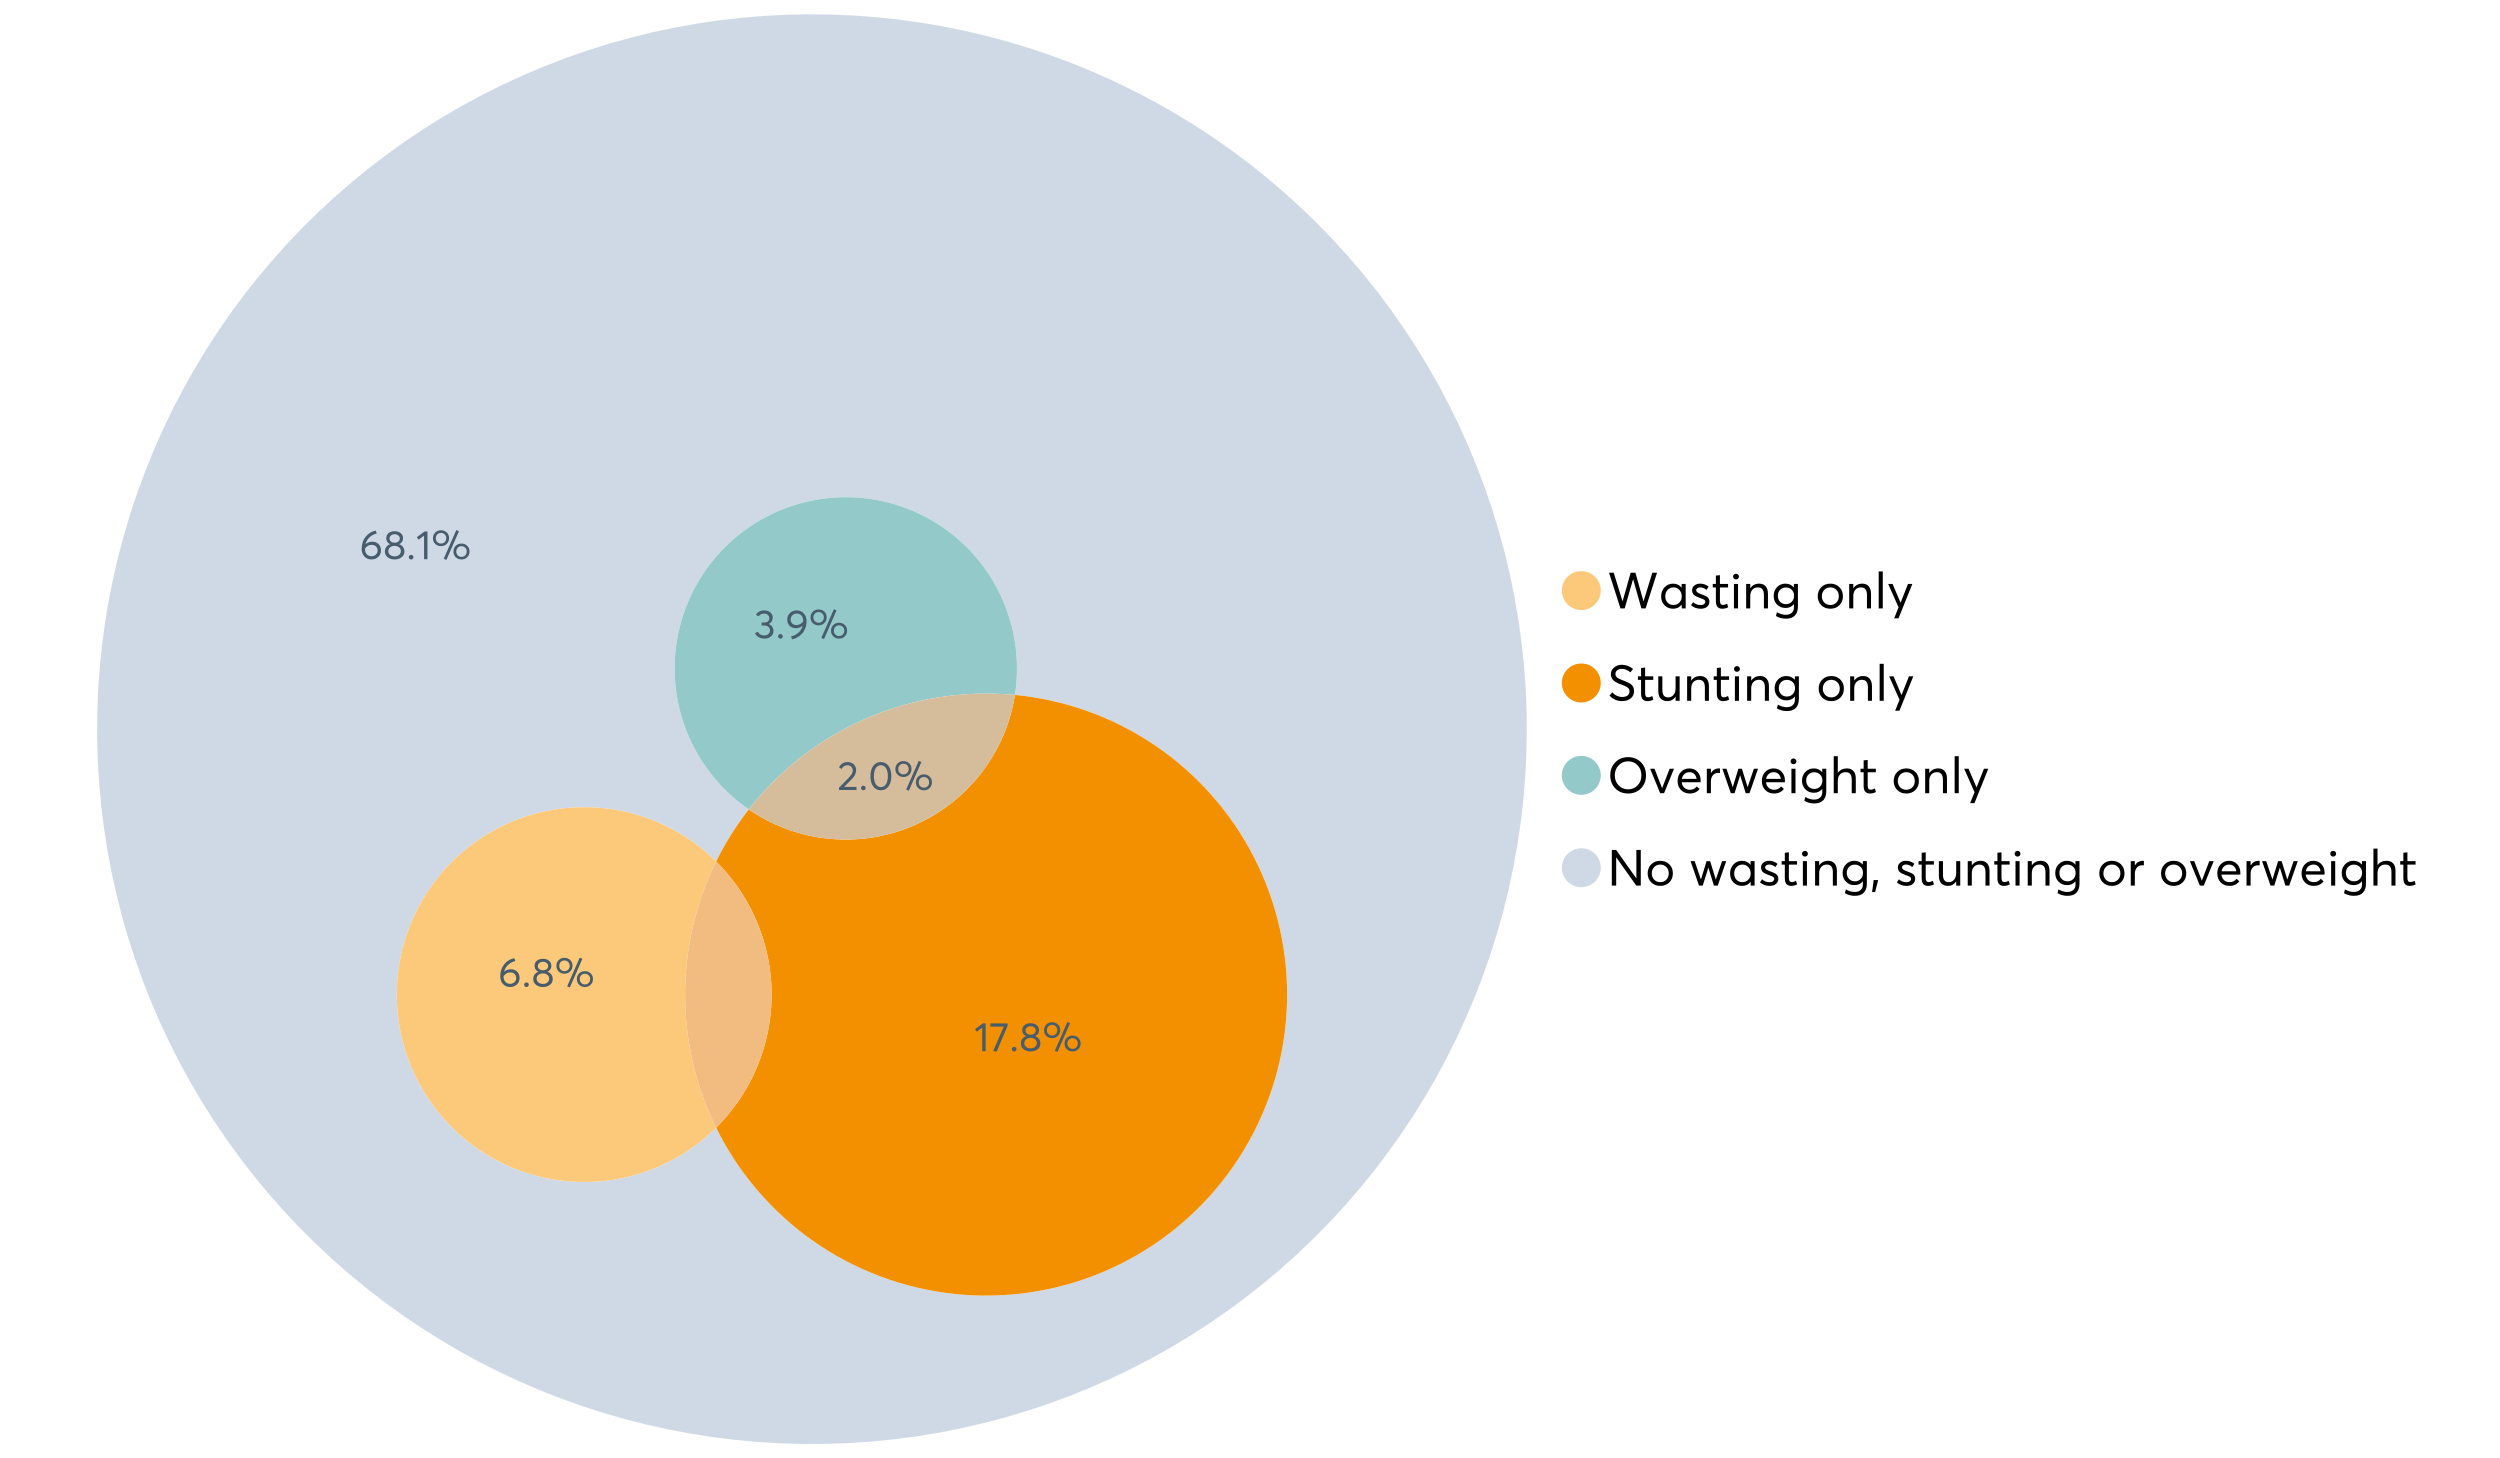 <?xml version="1.0" encoding="UTF-8"?>
<svg xmlns="http://www.w3.org/2000/svg" xmlns:xlink="http://www.w3.org/1999/xlink" width="1234.286pt" height="720pt" viewBox="0 0 1234.286 720" version="1.1">
<defs>
<g>
<symbol overflow="visible" id="glyph0-0">
<path style="stroke:none;" d=""/>
</symbol>
<symbol overflow="visible" id="glyph0-1">
<path style="stroke:none;" d="M 22.234 -17.609 L 24.547 -17.609 L 18.906 0 L 16.828 0 L 12.75 -14.438 L 12.734 -14.438 L 8.578 0 L 6.5 0 L 0.875 -17.609 L 3.172 -17.609 L 7.516 -3.547 L 7.562 -3.547 L 11.531 -17.609 L 13.891 -17.609 L 17.859 -3.5 L 17.891 -3.5 Z M 22.234 -17.609 "/>
</symbol>
<symbol overflow="visible" id="glyph0-2">
<path style="stroke:none;" d="M 11.297 -12.078 L 13.297 -12.078 L 13.297 0 L 11.359 0 L 11.359 -1.906 L 11.344 -1.906 C 10.312 -0.531 8.906 0.156 7.125 0.156 C 5.414 0.156 4 -0.406 2.875 -1.531 C 1.75 -2.656 1.188 -4.129 1.188 -5.953 C 1.188 -7.742 1.742 -9.238 2.859 -10.438 C 3.984 -11.633 5.395 -12.234 7.094 -12.234 C 8.812 -12.234 10.203 -11.578 11.266 -10.266 L 11.297 -10.266 Z M 7.297 -1.688 C 8.422 -1.688 9.379 -2.086 10.172 -2.891 C 10.961 -3.691 11.359 -4.711 11.359 -5.953 C 11.359 -7.191 10.973 -8.238 10.203 -9.094 C 9.441 -9.945 8.477 -10.375 7.312 -10.375 C 6.156 -10.375 5.18 -9.961 4.391 -9.141 C 3.609 -8.328 3.219 -7.266 3.219 -5.953 C 3.219 -4.711 3.594 -3.691 4.344 -2.891 C 5.102 -2.086 6.086 -1.688 7.297 -1.688 Z M 7.297 -1.688 "/>
</symbol>
<symbol overflow="visible" id="glyph0-3">
<path style="stroke:none;" d="M 5.609 0.156 C 3.734 0.156 2.156 -0.426 0.875 -1.594 L 1.906 -3.094 C 2.945 -2.133 4.18 -1.656 5.609 -1.656 C 6.305 -1.656 6.859 -1.812 7.266 -2.125 C 7.68 -2.445 7.891 -2.832 7.891 -3.281 C 7.891 -3.738 7.688 -4.086 7.281 -4.328 C 6.875 -4.566 6.164 -4.859 5.156 -5.203 C 5.094 -5.223 5.047 -5.242 5.016 -5.266 C 3.836 -5.672 2.938 -6.141 2.312 -6.672 C 1.695 -7.203 1.391 -7.973 1.391 -8.984 C 1.391 -9.91 1.766 -10.68 2.516 -11.297 C 3.266 -11.922 4.223 -12.234 5.391 -12.234 C 6.922 -12.234 8.301 -11.738 9.531 -10.75 L 8.484 -9.156 C 7.523 -9.977 6.457 -10.391 5.281 -10.391 C 4.801 -10.391 4.367 -10.258 3.984 -10 C 3.609 -9.738 3.422 -9.398 3.422 -8.984 C 3.422 -8.555 3.609 -8.207 3.984 -7.938 C 4.359 -7.676 4.93 -7.395 5.703 -7.094 C 5.836 -7.039 6.082 -6.945 6.438 -6.812 C 6.789 -6.688 7.023 -6.598 7.141 -6.547 C 7.254 -6.492 7.453 -6.406 7.734 -6.281 C 8.016 -6.164 8.207 -6.078 8.312 -6.016 C 8.414 -5.961 8.566 -5.867 8.766 -5.734 C 8.973 -5.598 9.113 -5.477 9.188 -5.375 C 9.258 -5.281 9.359 -5.148 9.484 -4.984 C 9.609 -4.816 9.695 -4.656 9.75 -4.5 C 9.801 -4.344 9.844 -4.16 9.875 -3.953 C 9.906 -3.742 9.922 -3.523 9.922 -3.297 C 9.922 -2.305 9.547 -1.484 8.797 -0.828 C 8.055 -0.172 6.992 0.156 5.609 0.156 Z M 5.609 0.156 "/>
</symbol>
<symbol overflow="visible" id="glyph0-4">
<path style="stroke:none;" d="M 5.328 0.156 C 3.234 0.156 2.188 -1.094 2.188 -3.594 L 2.188 -10.344 L 0.641 -10.344 L 0.641 -12.078 L 2.188 -12.078 L 2.188 -16.203 L 4.188 -16.422 L 4.188 -12.078 L 8.219 -12.078 L 8.219 -10.344 L 4.188 -10.344 L 4.188 -3.891 C 4.188 -3.148 4.297 -2.602 4.516 -2.25 C 4.742 -1.906 5.133 -1.734 5.688 -1.734 C 6.312 -1.734 6.988 -1.941 7.719 -2.359 L 8.266 -0.594 C 7.367 -0.094 6.391 0.156 5.328 0.156 Z M 5.328 0.156 "/>
</symbol>
<symbol overflow="visible" id="glyph0-5">
<path style="stroke:none;" d="M 3.094 -14.312 C 2.688 -14.312 2.344 -14.445 2.062 -14.719 C 1.789 -15 1.656 -15.336 1.656 -15.734 C 1.656 -16.129 1.789 -16.461 2.062 -16.734 C 2.344 -17.004 2.688 -17.141 3.094 -17.141 C 3.5 -17.141 3.844 -17 4.125 -16.719 C 4.406 -16.438 4.547 -16.109 4.547 -15.734 C 4.547 -15.336 4.406 -15 4.125 -14.719 C 3.844 -14.445 3.5 -14.312 3.094 -14.312 Z M 2.078 0 L 2.078 -12.078 L 4.094 -12.078 L 4.094 0 Z M 2.078 0 "/>
</symbol>
<symbol overflow="visible" id="glyph0-6">
<path style="stroke:none;" d="M 8.344 -12.234 C 9.676 -12.234 10.727 -11.805 11.5 -10.953 C 12.281 -10.098 12.672 -8.836 12.672 -7.172 L 12.672 0 L 10.672 0 L 10.672 -6.594 C 10.672 -9.113 9.688 -10.375 7.719 -10.375 C 6.562 -10.375 5.641 -9.988 4.953 -9.219 C 4.266 -8.445 3.922 -7.383 3.922 -6.031 L 3.922 0 L 1.906 0 L 1.906 -12.078 L 3.922 -12.078 L 3.922 -9.969 L 3.938 -9.969 C 5 -11.477 6.469 -12.234 8.344 -12.234 Z M 8.344 -12.234 "/>
</symbol>
<symbol overflow="visible" id="glyph0-7">
<path style="stroke:none;" d="M 11.094 -12.078 L 13.078 -12.078 L 13.078 -0.922 C 13.078 0.93 12.594 2.391 11.625 3.453 C 10.656 4.523 9.16 5.062 7.141 5.062 C 5.328 5.062 3.691 4.625 2.234 3.75 L 2.703 1.891 C 4.211 2.734 5.66 3.156 7.047 3.156 C 8.348 3.156 9.348 2.816 10.047 2.141 C 10.754 1.473 11.109 0.629 11.109 -0.391 L 11.109 -2.078 L 11.062 -2.078 C 10.051 -0.836 8.688 -0.219 6.969 -0.219 C 5.312 -0.219 3.922 -0.77 2.797 -1.875 C 1.672 -2.988 1.109 -4.43 1.109 -6.203 C 1.109 -7.922 1.66 -9.352 2.766 -10.5 C 3.867 -11.656 5.238 -12.234 6.875 -12.234 C 8.57 -12.234 9.961 -11.617 11.047 -10.391 L 11.094 -10.391 Z M 7.125 -2.109 C 8.332 -2.109 9.305 -2.5 10.047 -3.281 C 10.797 -4.07 11.172 -5.078 11.172 -6.297 C 11.172 -7.492 10.785 -8.469 10.016 -9.219 C 9.242 -9.969 8.281 -10.344 7.125 -10.344 C 5.977 -10.344 5.031 -9.957 4.281 -9.188 C 3.539 -8.426 3.172 -7.457 3.172 -6.281 C 3.172 -5.02 3.551 -4.008 4.312 -3.25 C 5.07 -2.488 6.008 -2.109 7.125 -2.109 Z M 7.125 -2.109 "/>
</symbol>
<symbol overflow="visible" id="glyph0-8">
<path style="stroke:none;" d=""/>
</symbol>
<symbol overflow="visible" id="glyph0-9">
<path style="stroke:none;" d="M 7.422 0.156 C 5.566 0.156 4.062 -0.43 2.906 -1.609 C 1.75 -2.785 1.172 -4.258 1.172 -6.031 C 1.172 -7.801 1.75 -9.273 2.906 -10.453 C 4.062 -11.641 5.566 -12.234 7.422 -12.234 C 9.203 -12.234 10.68 -11.656 11.859 -10.5 C 13.035 -9.344 13.625 -7.852 13.625 -6.031 C 13.625 -4.207 13.035 -2.719 11.859 -1.562 C 10.68 -0.414 9.203 0.156 7.422 0.156 Z M 7.422 -1.688 C 8.598 -1.688 9.586 -2.094 10.391 -2.906 C 11.191 -3.727 11.594 -4.77 11.594 -6.031 C 11.594 -7.301 11.191 -8.344 10.391 -9.156 C 9.598 -9.969 8.609 -10.375 7.422 -10.375 C 6.18 -10.375 5.164 -9.953 4.375 -9.109 C 3.594 -8.273 3.203 -7.242 3.203 -6.016 C 3.203 -4.797 3.594 -3.77 4.375 -2.938 C 5.164 -2.102 6.18 -1.688 7.422 -1.688 Z M 7.422 -1.688 "/>
</symbol>
<symbol overflow="visible" id="glyph0-10">
<path style="stroke:none;" d="M 2.078 0 L 2.078 -18.266 L 4.094 -18.266 L 4.094 0 Z M 2.078 0 "/>
</symbol>
<symbol overflow="visible" id="glyph0-11">
<path style="stroke:none;" d="M 10.344 -12.078 L 12.484 -12.078 L 5.656 4.906 L 3.516 4.906 L 5.688 -0.5 L 0.578 -12.078 L 2.734 -12.078 L 6.656 -2.875 L 6.703 -2.875 Z M 10.344 -12.078 "/>
</symbol>
<symbol overflow="visible" id="glyph0-12">
<path style="stroke:none;" d="M 7.344 0.156 C 4.875 0.156 2.789 -0.754 1.094 -2.578 L 2.484 -4.219 C 3.098 -3.457 3.844 -2.879 4.719 -2.484 C 5.594 -2.086 6.477 -1.891 7.375 -1.891 C 8.457 -1.891 9.328 -2.129 9.984 -2.609 C 10.641 -3.086 10.969 -3.75 10.969 -4.594 C 10.969 -5.051 10.891 -5.445 10.734 -5.781 C 10.578 -6.113 10.305 -6.406 9.922 -6.656 C 9.547 -6.914 9.176 -7.125 8.812 -7.281 C 8.457 -7.438 7.953 -7.641 7.297 -7.891 C 7.18 -7.941 7.086 -7.973 7.016 -7.984 C 6.367 -8.223 5.844 -8.426 5.438 -8.594 C 5.039 -8.77 4.582 -9.016 4.062 -9.328 C 3.539 -9.641 3.133 -9.957 2.844 -10.281 C 2.551 -10.602 2.297 -11.008 2.078 -11.5 C 1.867 -11.988 1.766 -12.531 1.766 -13.125 C 1.766 -14.438 2.285 -15.535 3.328 -16.422 C 4.367 -17.316 5.641 -17.773 7.141 -17.797 C 9.129 -17.797 10.992 -17.109 12.734 -15.734 L 11.406 -14.047 C 10.039 -15.203 8.617 -15.781 7.141 -15.781 C 6.285 -15.781 5.551 -15.551 4.938 -15.094 C 4.32 -14.645 4.016 -14.02 4.016 -13.219 C 4.016 -12.895 4.082 -12.594 4.219 -12.312 C 4.352 -12.039 4.5 -11.816 4.656 -11.641 C 4.82 -11.473 5.113 -11.281 5.531 -11.062 C 5.945 -10.852 6.273 -10.691 6.516 -10.578 C 6.754 -10.473 7.172 -10.305 7.766 -10.078 C 9.586 -9.379 10.785 -8.832 11.359 -8.438 C 12.598 -7.594 13.219 -6.383 13.219 -4.812 C 13.219 -3.258 12.645 -2.039 11.5 -1.156 C 10.352 -0.281 8.969 0.156 7.344 0.156 Z M 7.344 0.156 "/>
</symbol>
<symbol overflow="visible" id="glyph0-13">
<path style="stroke:none;" d="M 10.203 -12.078 L 12.203 -12.078 L 12.203 0 L 10.203 0 L 10.203 -2.016 L 10.172 -2.016 C 9.16 -0.566 7.836 0.156 6.203 0.156 C 4.766 0.156 3.645 -0.258 2.844 -1.094 C 2.051 -1.938 1.656 -3.203 1.656 -4.891 L 1.656 -12.078 L 3.672 -12.078 L 3.672 -5.453 C 3.672 -4.117 3.914 -3.156 4.406 -2.562 C 4.895 -1.977 5.633 -1.688 6.625 -1.688 C 7.613 -1.688 8.457 -2.094 9.156 -2.906 C 9.852 -3.727 10.203 -4.836 10.203 -6.234 Z M 10.203 -12.078 "/>
</symbol>
<symbol overflow="visible" id="glyph0-14">
<path style="stroke:none;" d="M 10.328 0.156 C 7.711 0.156 5.582 -0.691 3.938 -2.391 C 2.289 -4.086 1.469 -6.223 1.469 -8.797 C 1.469 -11.379 2.289 -13.523 3.938 -15.234 C 5.582 -16.941 7.711 -17.797 10.328 -17.797 C 12.836 -17.797 14.926 -16.961 16.594 -15.297 C 18.27 -13.629 19.109 -11.469 19.109 -8.812 C 19.109 -6.164 18.27 -4.008 16.594 -2.344 C 14.926 -0.676 12.836 0.156 10.328 0.156 Z M 10.328 -1.906 C 12.172 -1.906 13.719 -2.555 14.969 -3.859 C 16.219 -5.16 16.844 -6.812 16.844 -8.812 C 16.844 -10.82 16.219 -12.477 14.969 -13.781 C 13.719 -15.082 12.172 -15.734 10.328 -15.734 C 8.391 -15.734 6.801 -15.066 5.562 -13.734 C 4.32 -12.398 3.703 -10.754 3.703 -8.797 C 3.703 -6.848 4.32 -5.211 5.562 -3.891 C 6.801 -2.566 8.391 -1.906 10.328 -1.906 Z M 10.328 -1.906 "/>
</symbol>
<symbol overflow="visible" id="glyph0-15">
<path style="stroke:none;" d="M 10.203 -12.078 L 12.375 -12.078 L 7.469 0 L 5.531 0 L 0.594 -12.078 L 2.75 -12.078 L 6.469 -2.562 L 6.547 -2.562 Z M 10.203 -12.078 "/>
</symbol>
<symbol overflow="visible" id="glyph0-16">
<path style="stroke:none;" d="M 12.562 -6.234 C 12.562 -6.098 12.551 -5.922 12.531 -5.703 L 12.5 -5.406 L 3.203 -5.406 C 3.336 -4.281 3.77 -3.379 4.5 -2.703 C 5.238 -2.023 6.156 -1.688 7.25 -1.688 C 8.656 -1.688 9.785 -2.234 10.641 -3.328 L 12.062 -2.109 C 10.883 -0.598 9.254 0.156 7.172 0.156 C 5.43 0.156 3.992 -0.414 2.859 -1.562 C 1.734 -2.719 1.172 -4.207 1.172 -6.031 C 1.172 -7.832 1.719 -9.316 2.812 -10.484 C 3.914 -11.648 5.297 -12.234 6.953 -12.234 C 8.617 -12.234 9.969 -11.672 11 -10.547 C 12.039 -9.422 12.562 -7.984 12.562 -6.234 Z M 9.406 -9.469 C 8.789 -10.07 8.004 -10.375 7.047 -10.375 C 6.086 -10.375 5.266 -10.078 4.578 -9.484 C 3.891 -8.898 3.457 -8.098 3.281 -7.078 L 10.562 -7.078 C 10.406 -8.078 10.02 -8.875 9.406 -9.469 Z M 9.406 -9.469 "/>
</symbol>
<symbol overflow="visible" id="glyph0-17">
<path style="stroke:none;" d="M 7.891 -12.234 C 8.141 -12.234 8.305 -12.223 8.391 -12.203 L 8.391 -9.969 C 8.023 -10.008 7.758 -10.031 7.594 -10.031 C 6.469 -10.031 5.57 -9.641 4.906 -8.859 C 4.25 -8.078 3.922 -7.066 3.922 -5.828 L 3.922 0 L 1.906 0 L 1.906 -12.078 L 3.922 -12.078 L 3.922 -9.953 L 3.938 -9.953 C 4.883 -11.473 6.203 -12.234 7.891 -12.234 Z M 7.891 -12.234 "/>
</symbol>
<symbol overflow="visible" id="glyph0-18">
<path style="stroke:none;" d="M 16.297 -12.078 L 18.344 -12.078 L 14.141 0 L 12.25 0 L 9.531 -8.812 L 9.5 -8.812 L 6.75 0 L 4.906 0 L 0.719 -12.078 L 2.75 -12.078 L 5.828 -3.047 L 5.875 -3.047 L 8.641 -12.078 L 10.375 -12.078 L 13.172 -3.047 L 13.219 -3.047 Z M 16.297 -12.078 "/>
</symbol>
<symbol overflow="visible" id="glyph0-19">
<path style="stroke:none;" d="M 8.406 -12.234 C 9.781 -12.234 10.852 -11.816 11.625 -10.984 C 12.406 -10.16 12.797 -8.914 12.797 -7.25 L 12.797 0 L 10.797 0 L 10.797 -6.672 C 10.797 -9.141 9.812 -10.375 7.844 -10.375 C 6.633 -10.375 5.676 -9.992 4.969 -9.234 C 4.27 -8.473 3.922 -7.422 3.922 -6.078 L 3.922 0 L 1.906 0 L 1.906 -18.266 L 3.922 -18.266 L 3.922 -10.094 L 3.969 -10.094 C 4.977 -11.52 6.457 -12.234 8.406 -12.234 Z M 8.406 -12.234 "/>
</symbol>
<symbol overflow="visible" id="glyph0-20">
<path style="stroke:none;" d="M 14.359 -17.609 L 16.531 -17.609 L 16.531 0 L 14.312 0 L 4.438 -13.891 L 4.391 -13.891 L 4.391 0 L 2.234 0 L 2.234 -17.609 L 4.359 -17.609 L 14.312 -3.578 L 14.359 -3.578 Z M 14.359 -17.609 "/>
</symbol>
<symbol overflow="visible" id="glyph0-21">
<path style="stroke:none;" d="M 0.797 3.219 L 1.594 -2.734 L 3.797 -2.734 L 2.281 3.219 Z M 0.797 3.219 "/>
</symbol>
<symbol overflow="visible" id="glyph1-0">
<path style="stroke:none;" d=""/>
</symbol>
<symbol overflow="visible" id="glyph1-1">
<path style="stroke:none;" d="M 3.328 -1.531 L 9.406 -1.531 L 9.406 0 L 0.797 0 L 0.781 -1.156 L 5.469 -5.938 C 6.156 -6.656 6.676 -7.289 7.031 -7.844 C 7.383 -8.406 7.562 -8.992 7.562 -9.609 C 7.562 -10.367 7.32 -10.992 6.844 -11.484 C 6.363 -11.984 5.742 -12.234 4.984 -12.234 C 3.672 -12.234 2.688 -11.613 2.031 -10.375 L 0.797 -11.219 C 1.672 -12.945 3.098 -13.812 5.078 -13.812 C 6.223 -13.812 7.203 -13.445 8.016 -12.719 C 8.828 -11.988 9.234 -11.016 9.234 -9.797 C 9.234 -9.004 9.051 -8.25 8.688 -7.531 C 8.332 -6.812 7.734 -6.031 6.891 -5.188 L 3.328 -1.578 Z M 3.328 -1.531 "/>
</symbol>
<symbol overflow="visible" id="glyph1-2">
<path style="stroke:none;" d="M 2.406 0.125 C 2.07 0.125 1.797 0.016 1.578 -0.203 C 1.359 -0.422 1.25 -0.688 1.25 -1 C 1.25 -1.312 1.359 -1.578 1.578 -1.797 C 1.797 -2.023 2.07 -2.141 2.406 -2.141 C 2.719 -2.141 2.984 -2.023 3.203 -1.797 C 3.43 -1.578 3.547 -1.312 3.547 -1 C 3.547 -0.688 3.43 -0.422 3.203 -0.203 C 2.984 0.016 2.719 0.125 2.406 0.125 Z M 2.406 0.125 "/>
</symbol>
<symbol overflow="visible" id="glyph1-3">
<path style="stroke:none;" d="M 6.266 0.125 C 4.734 0.125 3.488 -0.488 2.531 -1.719 C 1.582 -2.945 1.109 -4.656 1.109 -6.844 C 1.109 -8.914 1.566 -10.594 2.484 -11.875 C 3.41 -13.164 4.672 -13.812 6.266 -13.812 C 7.785 -13.812 9.02 -13.195 9.969 -11.969 C 10.926 -10.738 11.406 -9.031 11.406 -6.844 C 11.406 -4.77 10.945 -3.086 10.031 -1.797 C 9.125 -0.516 7.867 0.125 6.266 0.125 Z M 6.266 -1.438 C 7.348 -1.438 8.191 -1.922 8.797 -2.891 C 9.398 -3.859 9.703 -5.176 9.703 -6.844 C 9.703 -8.551 9.383 -9.879 8.75 -10.828 C 8.125 -11.785 7.297 -12.266 6.266 -12.266 C 5.18 -12.266 4.332 -11.773 3.719 -10.797 C 3.113 -9.816 2.812 -8.5 2.812 -6.844 C 2.812 -5.133 3.125 -3.805 3.75 -2.859 C 4.383 -1.91 5.223 -1.438 6.266 -1.438 Z M 6.266 -1.438 "/>
</symbol>
<symbol overflow="visible" id="glyph1-4">
<path style="stroke:none;" d="M 7.531 0.344 L 6.219 -0.219 L 12.422 -14.391 L 13.734 -13.812 Z M 4.859 -6.438 C 3.742 -6.438 2.801 -6.801 2.031 -7.531 C 1.27 -8.27 0.891 -9.223 0.891 -10.391 C 0.891 -11.473 1.258 -12.391 2 -13.141 C 2.738 -13.898 3.691 -14.281 4.859 -14.281 C 5.984 -14.281 6.93 -13.922 7.703 -13.203 C 8.473 -12.484 8.859 -11.547 8.859 -10.391 C 8.859 -9.285 8.484 -8.348 7.734 -7.578 C 6.992 -6.816 6.035 -6.438 4.859 -6.438 Z M 4.891 -7.719 C 5.641 -7.719 6.254 -7.973 6.734 -8.484 C 7.211 -8.992 7.453 -9.625 7.453 -10.375 C 7.453 -11.145 7.203 -11.77 6.703 -12.25 C 6.211 -12.738 5.609 -12.984 4.891 -12.984 C 4.129 -12.984 3.508 -12.734 3.031 -12.234 C 2.551 -11.734 2.312 -11.113 2.312 -10.375 C 2.312 -9.582 2.555 -8.941 3.047 -8.453 C 3.535 -7.961 4.148 -7.719 4.891 -7.719 Z M 14.969 0.125 C 13.852 0.125 12.91 -0.238 12.141 -0.969 C 11.379 -1.707 11 -2.656 11 -3.812 C 11 -4.895 11.367 -5.816 12.109 -6.578 C 12.859 -7.336 13.812 -7.719 14.969 -7.719 C 16.082 -7.719 17.023 -7.348 17.797 -6.609 C 18.566 -5.879 18.953 -4.945 18.953 -3.812 C 18.953 -2.707 18.582 -1.773 17.844 -1.016 C 17.113 -0.254 16.156 0.125 14.969 0.125 Z M 14.969 -1.156 C 15.738 -1.156 16.363 -1.406 16.844 -1.906 C 17.32 -2.414 17.562 -3.039 17.562 -3.781 C 17.562 -4.57 17.312 -5.207 16.812 -5.688 C 16.312 -6.176 15.695 -6.422 14.969 -6.422 C 14.219 -6.422 13.602 -6.164 13.125 -5.656 C 12.656 -5.156 12.422 -4.531 12.422 -3.781 C 12.422 -3.008 12.664 -2.379 13.156 -1.891 C 13.645 -1.398 14.25 -1.156 14.969 -1.156 Z M 14.969 -1.156 "/>
</symbol>
<symbol overflow="visible" id="glyph1-5">
<path style="stroke:none;" d="M 6.375 -8.641 C 7.625 -8.641 8.645 -8.25 9.438 -7.469 C 10.238 -6.688 10.641 -5.625 10.641 -4.281 C 10.641 -3.02 10.191 -1.969 9.297 -1.125 C 8.398 -0.289 7.273 0.125 5.922 0.125 C 4.535 0.125 3.383 -0.363 2.469 -1.344 C 1.551 -2.332 1.094 -3.602 1.094 -5.156 C 1.094 -7.531 1.773 -9.535 3.141 -11.172 C 4.516 -12.805 6.156 -13.785 8.062 -14.109 L 8.547 -12.688 C 7.223 -12.375 6.062 -11.77 5.062 -10.875 C 4.062 -9.988 3.379 -8.836 3.016 -7.422 L 3.031 -7.422 C 3.914 -8.234 5.031 -8.641 6.375 -8.641 Z M 5.906 -1.453 C 6.801 -1.453 7.535 -1.727 8.109 -2.281 C 8.68 -2.832 8.969 -3.508 8.969 -4.312 C 8.969 -5.145 8.695 -5.812 8.156 -6.312 C 7.625 -6.82 6.906 -7.078 6 -7.078 C 5.281 -7.078 4.641 -6.895 4.078 -6.531 C 3.516 -6.176 3.066 -5.734 2.734 -5.203 L 2.734 -5.062 C 2.734 -3.988 3.023 -3.117 3.609 -2.453 C 4.203 -1.785 4.969 -1.453 5.906 -1.453 Z M 5.906 -1.453 "/>
</symbol>
<symbol overflow="visible" id="glyph1-6">
<path style="stroke:none;" d="M 7.938 -7.422 C 8.719 -7.16 9.348 -6.711 9.828 -6.078 C 10.305 -5.441 10.547 -4.672 10.547 -3.766 C 10.547 -2.609 10.086 -1.672 9.172 -0.953 C 8.254 -0.234 7.102 0.125 5.719 0.125 C 4.32 0.125 3.172 -0.242 2.266 -0.984 C 1.367 -1.723 0.922 -2.648 0.922 -3.766 C 0.922 -4.672 1.16 -5.441 1.641 -6.078 C 2.117 -6.711 2.742 -7.16 3.516 -7.422 L 3.516 -7.438 C 3.004 -7.594 2.555 -7.938 2.172 -8.469 C 1.785 -9 1.594 -9.617 1.594 -10.328 C 1.594 -11.398 1.977 -12.25 2.75 -12.875 C 3.52 -13.5 4.508 -13.812 5.719 -13.812 C 6.957 -13.812 7.957 -13.492 8.719 -12.859 C 9.488 -12.223 9.875 -11.379 9.875 -10.328 C 9.875 -9.641 9.676 -9.023 9.281 -8.484 C 8.883 -7.941 8.438 -7.594 7.938 -7.438 Z M 5.719 -12.328 C 4.977 -12.328 4.375 -12.117 3.906 -11.703 C 3.438 -11.285 3.203 -10.785 3.203 -10.203 C 3.203 -9.578 3.438 -9.078 3.906 -8.703 C 4.375 -8.328 4.977 -8.141 5.719 -8.141 C 6.477 -8.141 7.094 -8.328 7.562 -8.703 C 8.039 -9.078 8.281 -9.578 8.281 -10.203 C 8.281 -10.816 8.035 -11.32 7.547 -11.719 C 7.055 -12.125 6.445 -12.328 5.719 -12.328 Z M 5.719 -1.391 C 6.633 -1.391 7.379 -1.641 7.953 -2.141 C 8.523 -2.641 8.812 -3.242 8.812 -3.953 C 8.812 -4.734 8.523 -5.363 7.953 -5.844 C 7.379 -6.332 6.633 -6.578 5.719 -6.578 C 4.789 -6.578 4.039 -6.332 3.469 -5.844 C 2.895 -5.363 2.609 -4.734 2.609 -3.953 C 2.609 -3.211 2.906 -2.598 3.5 -2.109 C 4.102 -1.629 4.844 -1.391 5.719 -1.391 Z M 5.719 -1.391 "/>
</symbol>
<symbol overflow="visible" id="glyph1-7">
<path style="stroke:none;" d="M 3.984 0 L 3.984 -11.656 L 1.25 -9.609 L 0.422 -10.859 L 4.266 -13.703 L 5.656 -13.703 L 5.656 0 Z M 3.984 0 "/>
</symbol>
<symbol overflow="visible" id="glyph1-8">
<path style="stroke:none;" d="M 0.531 -13.703 L 9.016 -13.703 L 9.016 -12.516 L 3.594 0.234 L 1.906 -0.094 L 7.156 -12.141 L 0.531 -12.141 Z M 0.531 -13.703 "/>
</symbol>
<symbol overflow="visible" id="glyph1-9">
<path style="stroke:none;" d="M 7.344 -7.094 C 8.07 -6.812 8.641 -6.375 9.047 -5.781 C 9.461 -5.188 9.672 -4.484 9.672 -3.672 C 9.672 -2.555 9.25 -1.645 8.406 -0.938 C 7.57 -0.227 6.52 0.125 5.25 0.125 C 4.113 0.125 3.133 -0.117 2.312 -0.609 C 1.5 -1.109 0.914 -1.77 0.562 -2.594 L 2.016 -3.266 C 2.555 -2.055 3.598 -1.453 5.141 -1.453 C 5.941 -1.453 6.613 -1.68 7.156 -2.141 C 7.695 -2.598 7.969 -3.191 7.969 -3.922 C 7.969 -4.617 7.707 -5.195 7.188 -5.656 C 6.676 -6.125 5.938 -6.359 4.969 -6.359 L 3.828 -6.359 L 3.828 -7.828 L 5.156 -7.828 C 5.988 -7.828 6.609 -8.035 7.016 -8.453 C 7.43 -8.867 7.641 -9.391 7.641 -10.016 C 7.641 -10.672 7.391 -11.203 6.891 -11.609 C 6.398 -12.023 5.789 -12.234 5.062 -12.234 C 3.883 -12.234 2.992 -11.789 2.391 -10.906 L 1.031 -11.641 C 1.406 -12.305 1.941 -12.832 2.641 -13.219 C 3.336 -13.613 4.16 -13.812 5.109 -13.812 C 6.316 -13.812 7.316 -13.488 8.109 -12.844 C 8.91 -12.195 9.312 -11.328 9.312 -10.234 C 9.312 -9.555 9.141 -8.941 8.797 -8.391 C 8.453 -7.836 7.969 -7.414 7.344 -7.125 Z M 7.344 -7.094 "/>
</symbol>
<symbol overflow="visible" id="glyph1-10">
<path style="stroke:none;" d="M 5.688 -13.812 C 7.051 -13.812 8.191 -13.312 9.109 -12.312 C 10.023 -11.32 10.484 -10.031 10.484 -8.438 C 10.484 -7.238 10.273 -6.109 9.859 -5.047 C 9.453 -3.984 8.91 -3.082 8.234 -2.344 C 7.555 -1.602 6.797 -0.988 5.953 -0.5 C 5.109 -0.02 4.234 0.305 3.328 0.484 L 2.844 -0.953 C 4.207 -1.297 5.398 -1.906 6.422 -2.781 C 7.453 -3.656 8.16 -4.801 8.547 -6.219 L 8.516 -6.234 C 7.598 -5.43 6.461 -5.031 5.109 -5.031 C 3.898 -5.031 2.898 -5.422 2.109 -6.203 C 1.328 -6.984 0.938 -8.023 0.938 -9.328 C 0.938 -10.609 1.391 -11.676 2.297 -12.531 C 3.203 -13.383 4.332 -13.812 5.688 -13.812 Z M 5.469 -6.578 C 6.156 -6.578 6.801 -6.75 7.406 -7.094 C 8.008 -7.438 8.492 -7.895 8.859 -8.469 L 8.859 -8.578 C 8.859 -9.68 8.562 -10.57 7.969 -11.25 C 7.375 -11.926 6.617 -12.266 5.703 -12.266 C 4.797 -12.266 4.055 -11.977 3.484 -11.406 C 2.91 -10.832 2.625 -10.141 2.625 -9.328 C 2.625 -8.504 2.883 -7.836 3.406 -7.328 C 3.926 -6.828 4.613 -6.578 5.469 -6.578 Z M 5.469 -6.578 "/>
</symbol>
</g>
</defs>
<g id="surface28064">
<path style=" stroke:none;fill-rule:nonzero;fill:rgb(98.824%,78.824%,47.843%);fill-opacity:1;" d="M 790.324 291.582 C 790.324 296.891 786.02 301.195 780.711 301.195 C 775.398 301.195 771.094 296.891 771.094 291.582 C 771.094 286.273 775.398 281.969 780.711 281.969 C 786.02 281.969 790.324 286.273 790.324 291.582 "/>
<g style="fill:rgb(0%,0%,0%);fill-opacity:1;">
  <use xlink:href="#glyph0-1" x="793.543" y="300.387"/>
  <use xlink:href="#glyph0-2" x="818.944" y="300.387"/>
  <use xlink:href="#glyph0-3" x="834.026" y="300.387"/>
  <use xlink:href="#glyph0-4" x="844.965" y="300.387"/>
  <use xlink:href="#glyph0-5" x="853.994" y="300.387"/>
  <use xlink:href="#glyph0-6" x="860.195" y="300.387"/>
  <use xlink:href="#glyph0-7" x="874.583" y="300.387"/>
  <use xlink:href="#glyph0-8" x="889.441" y="300.387"/>
  <use xlink:href="#glyph0-9" x="896.263" y="300.387"/>
  <use xlink:href="#glyph0-6" x="911.072" y="300.387"/>
  <use xlink:href="#glyph0-10" x="925.459" y="300.387"/>
  <use xlink:href="#glyph0-11" x="931.66" y="300.387"/>
</g>
<path style=" stroke:none;fill-rule:nonzero;fill:rgb(95.294%,56.471%,0%);fill-opacity:1;" d="M 790.324 337.195 C 790.324 342.504 786.02 346.809 780.711 346.809 C 775.398 346.809 771.094 342.504 771.094 337.195 C 771.094 331.883 775.398 327.578 780.711 327.578 C 786.02 327.578 790.324 331.883 790.324 337.195 "/>
<g style="fill:rgb(0%,0%,0%);fill-opacity:1;">
  <use xlink:href="#glyph0-12" x="793.543" y="346"/>
  <use xlink:href="#glyph0-4" x="808.029" y="346"/>
  <use xlink:href="#glyph0-13" x="817.059" y="346"/>
  <use xlink:href="#glyph0-6" x="831.049" y="346"/>
  <use xlink:href="#glyph0-4" x="845.436" y="346"/>
  <use xlink:href="#glyph0-5" x="854.465" y="346"/>
  <use xlink:href="#glyph0-6" x="860.667" y="346"/>
  <use xlink:href="#glyph0-7" x="875.054" y="346"/>
  <use xlink:href="#glyph0-8" x="889.913" y="346"/>
  <use xlink:href="#glyph0-9" x="896.734" y="346"/>
  <use xlink:href="#glyph0-6" x="911.543" y="346"/>
  <use xlink:href="#glyph0-10" x="925.93" y="346"/>
  <use xlink:href="#glyph0-11" x="932.132" y="346"/>
</g>
<path style=" stroke:none;fill-rule:nonzero;fill:rgb(57.647%,79.216%,78.824%);fill-opacity:1;" d="M 790.324 382.805 C 790.324 388.117 786.02 392.422 780.711 392.422 C 775.398 392.422 771.094 388.117 771.094 382.805 C 771.094 377.496 775.398 373.191 780.711 373.191 C 786.02 373.191 790.324 377.496 790.324 382.805 "/>
<g style="fill:rgb(0%,0%,0%);fill-opacity:1;">
  <use xlink:href="#glyph0-14" x="793.543" y="391.613"/>
  <use xlink:href="#glyph0-15" x="814.107" y="391.613"/>
  <use xlink:href="#glyph0-16" x="827.08" y="391.613"/>
  <use xlink:href="#glyph0-17" x="840.773" y="391.613"/>
  <use xlink:href="#glyph0-18" x="849.628" y="391.613"/>
  <use xlink:href="#glyph0-16" x="868.679" y="391.613"/>
  <use xlink:href="#glyph0-5" x="882.372" y="391.613"/>
  <use xlink:href="#glyph0-7" x="888.573" y="391.613"/>
  <use xlink:href="#glyph0-19" x="903.432" y="391.613"/>
  <use xlink:href="#glyph0-4" x="917.918" y="391.613"/>
  <use xlink:href="#glyph0-8" x="926.947" y="391.613"/>
  <use xlink:href="#glyph0-9" x="933.769" y="391.613"/>
  <use xlink:href="#glyph0-6" x="948.578" y="391.613"/>
  <use xlink:href="#glyph0-10" x="962.965" y="391.613"/>
  <use xlink:href="#glyph0-11" x="969.166" y="391.613"/>
</g>
<path style=" stroke:none;fill-rule:nonzero;fill:rgb(81.176%,85.098%,89.804%);fill-opacity:1;" d="M 790.324 428.418 C 790.324 433.727 786.02 438.031 780.711 438.031 C 775.398 438.031 771.094 433.727 771.094 428.418 C 771.094 423.109 775.398 418.805 780.711 418.805 C 786.02 418.805 790.324 423.109 790.324 428.418 "/>
<g style="fill:rgb(0%,0%,0%);fill-opacity:1;">
  <use xlink:href="#glyph0-20" x="793.543" y="437.223"/>
  <use xlink:href="#glyph0-9" x="812.296" y="437.223"/>
  <use xlink:href="#glyph0-8" x="827.105" y="437.223"/>
  <use xlink:href="#glyph0-18" x="833.926" y="437.223"/>
  <use xlink:href="#glyph0-2" x="852.977" y="437.223"/>
  <use xlink:href="#glyph0-3" x="868.059" y="437.223"/>
  <use xlink:href="#glyph0-4" x="878.998" y="437.223"/>
  <use xlink:href="#glyph0-5" x="888.027" y="437.223"/>
  <use xlink:href="#glyph0-6" x="894.229" y="437.223"/>
  <use xlink:href="#glyph0-7" x="908.616" y="437.223"/>
  <use xlink:href="#glyph0-21" x="923.474" y="437.223"/>
  <use xlink:href="#glyph0-8" x="928.808" y="437.223"/>
  <use xlink:href="#glyph0-3" x="935.629" y="437.223"/>
  <use xlink:href="#glyph0-4" x="946.568" y="437.223"/>
  <use xlink:href="#glyph0-13" x="955.598" y="437.223"/>
  <use xlink:href="#glyph0-6" x="969.588" y="437.223"/>
  <use xlink:href="#glyph0-4" x="983.975" y="437.223"/>
  <use xlink:href="#glyph0-5" x="993.004" y="437.223"/>
  <use xlink:href="#glyph0-6" x="999.206" y="437.223"/>
  <use xlink:href="#glyph0-7" x="1013.593" y="437.223"/>
  <use xlink:href="#glyph0-8" x="1028.452" y="437.223"/>
  <use xlink:href="#glyph0-9" x="1035.273" y="437.223"/>
  <use xlink:href="#glyph0-17" x="1050.082" y="437.223"/>
  <use xlink:href="#glyph0-8" x="1058.938" y="437.223"/>
  <use xlink:href="#glyph0-9" x="1065.759" y="437.223"/>
  <use xlink:href="#glyph0-15" x="1080.568" y="437.223"/>
  <use xlink:href="#glyph0-16" x="1093.541" y="437.223"/>
  <use xlink:href="#glyph0-17" x="1107.234" y="437.223"/>
  <use xlink:href="#glyph0-18" x="1116.09" y="437.223"/>
  <use xlink:href="#glyph0-16" x="1135.14" y="437.223"/>
  <use xlink:href="#glyph0-5" x="1148.833" y="437.223"/>
  <use xlink:href="#glyph0-7" x="1155.034" y="437.223"/>
  <use xlink:href="#glyph0-19" x="1169.893" y="437.223"/>
  <use xlink:href="#glyph0-4" x="1184.379" y="437.223"/>
</g>
<path style=" stroke:none;fill-rule:nonzero;fill:rgb(81.176%,85.098%,89.804%);fill-opacity:1;" d="M 407.848 712.871 L 418.984 712.477 L 430.102 711.73 L 441.191 710.633 L 452.242 709.184 L 463.238 707.387 L 474.172 705.246 L 485.035 702.762 L 495.812 699.934 L 506.5 696.766 L 517.078 693.266 L 527.539 689.43 L 537.875 685.266 L 548.074 680.781 L 558.129 675.973 L 568.027 670.852 L 577.754 665.422 L 587.309 659.684 L 596.676 653.648 L 605.848 647.32 L 614.816 640.707 L 623.57 633.812 L 632.105 626.648 L 640.406 619.215 L 648.473 611.523 L 656.289 603.582 L 663.852 595.398 L 671.148 586.98 L 678.18 578.336 L 684.934 569.473 L 691.406 560.398 L 697.59 551.129 L 703.473 541.664 L 709.059 532.023 L 714.336 522.207 L 719.301 512.23 L 723.945 502.105 L 728.27 491.836 L 732.27 481.434 L 735.938 470.91 L 739.273 460.277 L 742.27 449.547 L 744.926 438.723 L 747.238 427.824 L 749.207 416.855 L 750.828 405.832 L 752.102 394.762 L 753.023 383.656 L 753.594 372.527 L 753.816 361.387 L 753.684 350.242 L 753.199 339.109 L 752.363 328 L 751.18 316.918 L 749.645 305.883 L 747.762 294.898 L 745.535 283.98 L 742.961 273.137 L 740.051 262.383 L 736.801 251.723 L 733.215 241.172 L 729.297 230.742 L 725.051 220.438 L 720.484 210.273 L 715.598 200.258 L 710.398 190.402 L 704.891 180.715 L 699.078 171.207 L 692.973 161.887 L 686.57 152.766 L 679.887 143.852 L 672.926 135.148 L 665.691 126.676 L 658.191 118.43 L 650.438 110.43 L 642.438 102.676 L 634.191 95.176 L 625.715 87.941 L 617.016 80.98 L 608.098 74.297 L 598.977 67.898 L 589.656 61.789 L 580.148 55.977 L 570.461 50.469 L 560.605 45.27 L 550.59 40.387 L 540.426 35.82 L 530.121 31.574 L 519.691 27.66 L 509.141 24.074 L 498.48 20.824 L 487.727 17.91 L 476.883 15.34 L 465.965 13.113 L 454.98 11.23 L 443.945 9.695 L 432.863 8.512 L 421.754 7.676 L 410.621 7.191 L 399.477 7.062 L 388.336 7.281 L 377.207 7.852 L 366.102 8.777 L 355.031 10.051 L 344.008 11.672 L 333.039 13.641 L 322.141 15.953 L 311.316 18.609 L 300.586 21.609 L 289.953 24.941 L 279.43 28.613 L 269.031 32.609 L 258.762 36.938 L 248.633 41.582 L 238.656 46.547 L 228.84 51.824 L 219.199 57.41 L 209.738 63.297 L 200.465 69.477 L 191.395 75.949 L 182.531 82.703 L 173.887 89.734 L 165.469 97.035 L 157.285 104.598 L 149.344 112.414 L 141.652 120.48 L 134.219 128.781 L 127.055 137.316 L 120.16 146.07 L 113.547 155.039 L 107.219 164.211 L 101.184 173.578 L 95.449 183.133 L 90.02 192.863 L 84.898 202.762 L 80.09 212.812 L 75.605 223.016 L 71.441 233.352 L 67.609 243.812 L 64.105 254.391 L 60.941 265.074 L 58.113 275.855 L 55.629 286.719 L 53.484 297.652 L 51.691 308.648 L 50.242 319.699 L 49.148 330.789 L 48.398 341.906 L 48.004 353.043 L 47.961 364.188 L 48.27 375.324 L 48.93 386.449 L 49.938 397.547 L 51.297 408.605 L 53.008 419.617 L 55.062 430.57 L 57.461 441.449 L 60.207 452.25 L 63.289 462.961 L 66.707 473.566 L 70.457 484.059 L 74.539 494.426 L 78.945 504.664 L 83.672 514.754 L 88.715 524.691 L 94.07 534.461 L 99.73 544.062 L 105.691 553.477 L 111.945 562.699 L 118.488 571.719 L 125.312 580.527 L 132.414 589.117 L 139.777 597.477 L 147.406 605.602 L 155.285 613.48 L 163.41 621.105 L 171.77 628.473 L 180.359 635.574 L 189.168 642.395 L 198.191 648.938 L 207.414 655.191 L 216.828 661.152 L 226.426 666.812 L 236.199 672.168 L 246.137 677.211 L 256.227 681.938 L 266.461 686.344 L 276.832 690.426 L 287.324 694.176 L 297.93 697.594 L 308.641 700.676 L 319.441 703.418 L 330.32 705.816 L 341.273 707.871 L 352.285 709.582 L 363.344 710.941 L 374.441 711.949 L 385.566 712.609 L 396.703 712.918 Z M 480.41 639.516 L 475.727 639.238 L 471.051 638.812 L 466.395 638.238 L 461.758 637.52 L 457.148 636.656 L 452.566 635.645 L 448.016 634.488 L 443.508 633.191 L 439.043 631.754 L 434.625 630.172 L 430.258 628.453 L 425.949 626.602 L 421.699 624.609 L 417.516 622.484 L 413.398 620.23 L 409.359 617.848 L 405.395 615.34 L 401.512 612.703 L 397.711 609.949 L 394.004 607.078 L 390.387 604.086 L 386.863 600.984 L 383.445 597.773 L 380.125 594.457 L 376.914 591.035 L 373.812 587.516 L 370.824 583.898 L 367.949 580.191 L 365.195 576.391 L 362.562 572.508 L 360.051 568.543 L 357.668 564.504 L 355.414 560.387 L 353.559 556.734 L 353.32 556.977 L 351.207 558.992 L 349.031 560.938 L 346.797 562.816 L 344.5 564.625 L 342.148 566.359 L 339.746 568.016 L 337.289 569.598 L 334.785 571.102 L 332.234 572.527 L 329.641 573.871 L 327.004 575.129 L 324.332 576.305 L 321.621 577.398 L 318.879 578.402 L 316.105 579.32 L 313.305 580.148 L 310.48 580.891 L 307.633 581.543 L 304.766 582.105 L 301.883 582.574 L 298.988 582.953 L 296.078 583.242 L 293.164 583.438 L 290.246 583.543 L 287.324 583.555 L 284.406 583.473 L 281.488 583.301 L 278.582 583.035 L 275.68 582.68 L 272.793 582.23 L 269.922 581.691 L 267.07 581.062 L 264.238 580.344 L 261.434 579.535 L 258.652 578.641 L 255.902 577.656 L 253.184 576.586 L 250.5 575.434 L 247.855 574.195 L 245.25 572.871 L 242.688 571.469 L 240.172 569.984 L 237.703 568.422 L 235.285 566.781 L 232.922 565.066 L 230.613 563.277 L 228.363 561.418 L 226.168 559.488 L 224.039 557.488 L 221.977 555.422 L 219.977 553.293 L 218.043 551.102 L 216.184 548.848 L 214.395 546.539 L 212.68 544.176 L 211.039 541.758 L 209.477 539.289 L 207.992 536.773 L 206.59 534.211 L 205.27 531.609 L 204.027 528.961 L 202.875 526.281 L 201.805 523.562 L 200.82 520.812 L 199.926 518.031 L 199.117 515.223 L 198.398 512.391 L 197.77 509.539 L 197.23 506.668 L 196.781 503.781 L 196.426 500.883 L 196.16 497.973 L 195.988 495.059 L 195.906 492.137 L 195.918 489.219 L 196.023 486.297 L 196.219 483.383 L 196.504 480.477 L 196.883 477.582 L 197.355 474.699 L 197.918 471.832 L 198.566 468.984 L 199.309 466.156 L 200.141 463.359 L 201.059 460.586 L 202.062 457.84 L 203.152 455.133 L 204.328 452.457 L 205.59 449.824 L 206.93 447.23 L 208.355 444.68 L 209.859 442.172 L 211.441 439.719 L 213.098 437.312 L 214.832 434.961 L 216.641 432.668 L 218.52 430.43 L 220.465 428.254 L 222.48 426.141 L 224.562 424.09 L 226.711 422.109 L 228.918 420.195 L 231.184 418.352 L 233.504 416.582 L 235.883 414.887 L 238.312 413.266 L 240.793 411.723 L 243.32 410.258 L 245.895 408.875 L 248.508 407.574 L 251.164 406.355 L 253.855 405.219 L 256.582 404.172 L 259.34 403.211 L 262.129 402.336 L 264.941 401.551 L 267.777 400.855 L 270.637 400.246 L 273.512 399.73 L 276.402 399.305 L 279.305 398.973 L 282.215 398.73 L 285.133 398.582 L 288.051 398.523 L 290.973 398.559 L 293.891 398.684 L 296.805 398.902 L 299.707 399.215 L 302.602 399.617 L 305.48 400.109 L 308.344 400.691 L 311.184 401.367 L 314.004 402.129 L 316.797 402.984 L 319.562 403.922 L 322.297 404.949 L 325 406.062 L 327.664 407.258 L 330.289 408.539 L 332.871 409.902 L 335.414 411.348 L 337.906 412.871 L 340.348 414.469 L 342.738 416.148 L 345.078 417.898 L 347.355 419.727 L 349.578 421.621 L 351.738 423.586 L 353.559 425.348 L 353.805 424.832 L 355.961 420.664 L 358.25 416.566 L 360.664 412.547 L 363.203 408.602 L 365.871 404.738 L 368.652 400.961 L 369.707 399.621 L 369.051 399.176 L 366.891 397.609 L 364.781 395.977 L 362.727 394.277 L 360.723 392.512 L 358.777 390.688 L 356.891 388.801 L 355.062 386.852 L 353.301 384.852 L 351.602 382.793 L 349.965 380.684 L 348.398 378.523 L 346.902 376.316 L 345.473 374.062 L 344.117 371.766 L 342.836 369.426 L 341.629 367.043 L 340.496 364.629 L 339.441 362.176 L 338.465 359.695 L 337.566 357.184 L 336.746 354.641 L 336.008 352.078 L 335.352 349.492 L 334.777 346.887 L 334.285 344.266 L 333.875 341.629 L 333.551 338.98 L 333.309 336.32 L 333.152 333.656 L 333.078 330.992 L 333.09 328.32 L 333.184 325.656 L 333.363 322.992 L 333.625 320.336 L 333.973 317.691 L 334.402 315.059 L 334.914 312.441 L 335.508 309.84 L 336.184 307.258 L 336.945 304.699 L 337.781 302.168 L 338.699 299.66 L 339.695 297.188 L 340.77 294.742 L 341.922 292.336 L 343.148 289.965 L 344.449 287.637 L 345.824 285.348 L 347.266 283.105 L 348.781 280.91 L 350.367 278.762 L 352.016 276.664 L 353.734 274.621 L 355.512 272.633 L 357.355 270.703 L 359.254 268.832 L 361.215 267.02 L 363.23 265.27 L 365.301 263.586 L 367.422 261.969 L 369.598 260.422 L 371.816 258.941 L 374.082 257.531 L 376.391 256.195 L 378.742 254.93 L 381.129 253.742 L 383.555 252.629 L 386.016 251.594 L 388.504 250.637 L 391.023 249.758 L 393.57 248.957 L 396.141 248.238 L 398.73 247.605 L 401.34 247.051 L 403.969 246.578 L 406.609 246.191 L 409.258 245.887 L 411.918 245.664 L 414.582 245.527 L 417.25 245.473 L 419.918 245.508 L 422.586 245.621 L 425.246 245.82 L 427.898 246.105 L 430.543 246.473 L 433.172 246.922 L 435.785 247.457 L 438.383 248.074 L 440.957 248.77 L 443.512 249.547 L 446.035 250.406 L 448.535 251.344 L 451 252.359 L 453.438 253.453 L 455.832 254.625 L 458.195 255.871 L 460.512 257.188 L 462.789 258.578 L 465.023 260.043 L 467.207 261.574 L 469.34 263.176 L 471.426 264.844 L 473.453 266.574 L 475.43 268.371 L 477.344 270.227 L 479.203 272.145 L 480.996 274.117 L 482.73 276.145 L 484.398 278.23 L 485.996 280.363 L 487.531 282.551 L 488.992 284.781 L 490.383 287.059 L 491.703 289.375 L 492.949 291.738 L 494.117 294.137 L 495.211 296.57 L 496.227 299.035 L 497.164 301.535 L 498.023 304.059 L 498.805 306.613 L 499.5 309.188 L 500.117 311.785 L 500.648 314.398 L 501.102 317.027 L 501.469 319.672 L 501.75 322.324 L 501.953 324.984 L 502.066 327.652 L 502.098 330.32 L 502.047 332.988 L 501.91 335.652 L 501.688 338.312 L 501.383 340.961 L 501.066 343.117 L 504.988 343.539 L 509.637 344.184 L 514.262 344.977 L 518.859 345.914 L 523.426 346.996 L 527.953 348.223 L 532.441 349.594 L 536.883 351.102 L 541.277 352.75 L 545.617 354.539 L 549.895 356.461 L 554.113 358.52 L 558.262 360.707 L 562.34 363.027 L 566.344 365.473 L 570.27 368.047 L 574.109 370.738 L 577.863 373.555 L 581.527 376.484 L 585.098 379.531 L 588.57 382.688 L 591.938 385.953 L 595.203 389.324 L 598.359 392.793 L 601.406 396.363 L 604.34 400.027 L 607.152 403.781 L 609.848 407.621 L 612.422 411.547 L 614.867 415.551 L 617.188 419.629 L 619.375 423.777 L 621.434 427.996 L 623.355 432.277 L 625.145 436.613 L 626.793 441.008 L 628.301 445.449 L 629.672 449.938 L 630.898 454.465 L 631.98 459.031 L 632.918 463.629 L 633.711 468.254 L 634.359 472.902 L 634.855 477.566 L 635.207 482.246 L 635.41 486.934 L 635.469 491.625 L 635.375 496.316 L 635.133 501 L 634.746 505.68 L 634.211 510.34 L 633.527 514.98 L 632.699 519.602 L 631.727 524.191 L 630.605 528.746 L 629.344 533.266 L 627.941 537.742 L 626.395 542.172 L 624.711 546.555 L 622.891 550.879 L 620.934 555.141 L 618.844 559.344 L 616.621 563.477 L 614.27 567.535 L 611.793 571.52 L 609.188 575.422 L 606.465 579.242 L 603.621 582.977 L 600.66 586.617 L 597.586 590.16 L 594.402 593.605 L 591.109 596.949 L 587.715 600.188 L 584.219 603.32 L 580.625 606.336 L 576.941 609.238 L 573.164 612.023 L 569.301 614.688 L 565.355 617.23 L 561.336 619.645 L 557.238 621.934 L 553.07 624.09 L 548.836 626.113 L 544.543 628 L 540.191 629.754 L 535.785 631.367 L 531.328 632.844 L 526.832 634.176 L 522.293 635.367 L 517.719 636.414 L 513.113 637.316 L 508.484 638.074 L 503.832 638.684 L 499.16 639.145 L 494.48 639.457 L 489.789 639.625 L 485.098 639.645 Z M 480.41 639.516 "/>
<path style=" stroke:none;fill-rule:nonzero;fill:rgb(98.824%,78.824%,47.843%);fill-opacity:1;" d="M 290.246 583.543 L 293.164 583.438 L 296.078 583.242 L 298.988 582.953 L 301.883 582.574 L 304.766 582.105 L 307.633 581.543 L 310.48 580.891 L 313.305 580.148 L 316.105 579.32 L 318.879 578.402 L 321.621 577.398 L 324.332 576.305 L 327.004 575.129 L 329.641 573.871 L 332.234 572.527 L 334.785 571.102 L 337.289 569.598 L 339.746 568.016 L 342.148 566.359 L 344.5 564.625 L 346.797 562.816 L 349.031 560.938 L 351.207 558.992 L 353.32 556.977 L 353.559 556.734 L 353.289 556.203 L 351.301 551.953 L 349.445 547.645 L 347.727 543.277 L 346.145 538.859 L 344.707 534.395 L 343.41 529.887 L 342.254 525.336 L 341.242 520.754 L 340.379 516.145 L 339.656 511.508 L 339.086 506.852 L 338.66 502.18 L 338.383 497.492 L 338.254 492.805 L 338.27 488.113 L 338.438 483.422 L 338.754 478.742 L 339.215 474.07 L 339.824 469.418 L 340.578 464.789 L 341.48 460.184 L 342.527 455.609 L 343.719 451.07 L 345.051 446.574 L 346.527 442.117 L 348.141 437.711 L 349.895 433.359 L 351.781 429.066 L 353.559 425.348 L 351.738 423.586 L 349.578 421.621 L 347.355 419.727 L 345.078 417.898 L 342.738 416.148 L 340.348 414.469 L 337.906 412.871 L 335.414 411.348 L 332.871 409.902 L 330.289 408.539 L 327.664 407.258 L 325 406.062 L 322.297 404.949 L 319.562 403.922 L 316.797 402.984 L 314.004 402.129 L 311.184 401.367 L 308.344 400.691 L 305.48 400.109 L 302.602 399.617 L 299.707 399.215 L 296.805 398.902 L 293.891 398.684 L 290.973 398.559 L 288.051 398.523 L 285.133 398.582 L 282.215 398.73 L 279.305 398.973 L 276.402 399.305 L 273.512 399.73 L 270.637 400.246 L 267.777 400.855 L 264.941 401.551 L 262.129 402.336 L 259.34 403.211 L 256.582 404.172 L 253.855 405.219 L 251.164 406.355 L 248.508 407.574 L 245.895 408.875 L 243.32 410.258 L 240.793 411.723 L 238.312 413.266 L 235.883 414.887 L 233.504 416.582 L 231.184 418.352 L 228.918 420.195 L 226.711 422.109 L 224.562 424.09 L 222.48 426.141 L 220.465 428.254 L 218.52 430.43 L 216.641 432.668 L 214.832 434.961 L 213.098 437.312 L 211.441 439.719 L 209.859 442.172 L 208.355 444.68 L 206.93 447.23 L 205.59 449.824 L 204.328 452.457 L 203.152 455.133 L 202.062 457.84 L 201.059 460.586 L 200.141 463.359 L 199.309 466.156 L 198.566 468.984 L 197.918 471.832 L 197.355 474.699 L 196.883 477.582 L 196.504 480.477 L 196.219 483.383 L 196.023 486.297 L 195.918 489.219 L 195.906 492.137 L 195.988 495.059 L 196.16 497.973 L 196.426 500.883 L 196.781 503.781 L 197.23 506.668 L 197.77 509.539 L 198.398 512.391 L 199.117 515.223 L 199.926 518.031 L 200.82 520.812 L 201.805 523.562 L 202.875 526.281 L 204.027 528.961 L 205.27 531.609 L 206.59 534.211 L 207.992 536.773 L 209.477 539.289 L 211.039 541.758 L 212.68 544.176 L 214.395 546.539 L 216.184 548.848 L 218.043 551.102 L 219.977 553.293 L 221.977 555.422 L 224.039 557.488 L 226.168 559.488 L 228.363 561.418 L 230.613 563.277 L 232.922 565.066 L 235.285 566.781 L 237.703 568.422 L 240.172 569.984 L 242.688 571.469 L 245.25 572.871 L 247.855 574.195 L 250.5 575.434 L 253.184 576.586 L 255.902 577.656 L 258.652 578.641 L 261.434 579.535 L 264.238 580.344 L 267.07 581.062 L 269.922 581.691 L 272.793 582.23 L 275.68 582.68 L 278.582 583.035 L 281.488 583.301 L 284.406 583.473 L 287.324 583.555 Z M 290.246 583.543 "/>
<path style=" stroke:none;fill-rule:nonzero;fill:rgb(95.294%,56.471%,0%);fill-opacity:1;" d="M 489.789 639.625 L 494.48 639.457 L 499.16 639.145 L 503.832 638.684 L 508.484 638.074 L 513.113 637.316 L 517.719 636.414 L 522.293 635.367 L 526.832 634.176 L 531.328 632.844 L 535.785 631.367 L 540.191 629.754 L 544.543 628 L 548.836 626.113 L 553.07 624.09 L 557.238 621.934 L 561.336 619.645 L 565.355 617.23 L 569.301 614.688 L 573.164 612.023 L 576.941 609.238 L 580.625 606.336 L 584.219 603.32 L 587.715 600.188 L 591.109 596.949 L 594.402 593.605 L 597.586 590.16 L 600.66 586.617 L 603.621 582.977 L 606.465 579.242 L 609.188 575.422 L 611.793 571.52 L 614.27 567.535 L 616.621 563.477 L 618.844 559.344 L 620.934 555.141 L 622.891 550.879 L 624.711 546.555 L 626.395 542.172 L 627.941 537.742 L 629.344 533.266 L 630.605 528.746 L 631.727 524.191 L 632.699 519.602 L 633.527 514.98 L 634.211 510.34 L 634.746 505.68 L 635.133 501 L 635.375 496.316 L 635.469 491.625 L 635.41 486.934 L 635.207 482.246 L 634.855 477.566 L 634.359 472.902 L 633.711 468.254 L 632.918 463.629 L 631.98 459.031 L 630.898 454.465 L 629.672 449.938 L 628.301 445.449 L 626.793 441.008 L 625.145 436.613 L 623.355 432.277 L 621.434 427.996 L 619.375 423.777 L 617.188 419.629 L 614.867 415.551 L 612.422 411.547 L 609.848 407.621 L 607.152 403.781 L 604.34 400.027 L 601.406 396.363 L 598.359 392.793 L 595.203 389.324 L 591.938 385.953 L 588.57 382.688 L 585.098 379.531 L 581.527 376.484 L 577.863 373.555 L 574.109 370.738 L 570.27 368.047 L 566.344 365.473 L 562.34 363.027 L 558.262 360.707 L 554.113 358.52 L 549.895 356.461 L 545.617 354.539 L 541.277 352.75 L 536.883 351.102 L 532.441 349.594 L 527.953 348.223 L 523.426 346.996 L 518.859 345.914 L 514.262 344.977 L 509.637 344.184 L 504.988 343.539 L 501.066 343.117 L 500.996 343.602 L 500.523 346.23 L 499.969 348.84 L 499.336 351.43 L 498.617 354 L 497.816 356.547 L 496.941 359.066 L 495.98 361.555 L 494.945 364.016 L 493.832 366.441 L 492.645 368.828 L 491.383 371.18 L 490.043 373.488 L 488.637 375.754 L 487.156 377.977 L 485.605 380.148 L 483.988 382.27 L 482.305 384.34 L 480.555 386.355 L 478.746 388.316 L 476.875 390.219 L 474.941 392.059 L 472.953 393.84 L 470.91 395.555 L 468.816 397.207 L 466.668 398.789 L 464.473 400.305 L 462.227 401.75 L 459.941 403.121 L 457.609 404.422 L 455.242 405.648 L 452.832 406.801 L 450.391 407.875 L 447.914 408.871 L 445.41 409.789 L 442.879 410.629 L 440.32 411.387 L 437.738 412.062 L 435.137 412.66 L 432.52 413.172 L 429.887 413.602 L 427.238 413.949 L 424.582 414.211 L 421.922 414.391 L 419.254 414.484 L 416.586 414.496 L 413.918 414.422 L 411.254 414.266 L 408.598 414.023 L 405.949 413.699 L 403.312 413.289 L 400.691 412.797 L 398.086 412.223 L 395.5 411.566 L 392.934 410.828 L 390.395 410.008 L 387.883 409.109 L 385.398 408.133 L 382.949 407.078 L 380.531 405.945 L 378.152 404.738 L 375.812 403.457 L 373.516 402.102 L 371.258 400.676 L 369.707 399.621 L 368.652 400.961 L 365.871 404.738 L 363.203 408.602 L 360.664 412.547 L 358.25 416.566 L 355.961 420.664 L 353.805 424.832 L 353.559 425.348 L 353.836 425.621 L 355.871 427.719 L 357.836 429.879 L 359.73 432.102 L 361.559 434.379 L 363.309 436.719 L 364.988 439.109 L 366.59 441.551 L 368.113 444.043 L 369.555 446.582 L 370.918 449.168 L 372.199 451.793 L 373.398 454.457 L 374.508 457.156 L 375.535 459.891 L 376.477 462.656 L 377.328 465.453 L 378.09 468.27 L 378.766 471.113 L 379.352 473.977 L 379.844 476.855 L 380.246 479.746 L 380.555 482.652 L 380.773 485.566 L 380.902 488.484 L 380.938 491.406 L 380.879 494.324 L 380.73 497.242 L 380.488 500.152 L 380.152 503.055 L 379.73 505.945 L 379.215 508.82 L 378.605 511.676 L 377.91 514.516 L 377.125 517.328 L 376.25 520.113 L 375.289 522.875 L 374.242 525.602 L 373.105 528.293 L 371.891 530.945 L 370.586 533.562 L 369.203 536.133 L 367.742 538.664 L 366.199 541.145 L 364.578 543.574 L 362.879 545.949 L 361.109 548.273 L 359.266 550.539 L 357.352 552.746 L 355.371 554.895 L 353.559 556.734 L 355.414 560.387 L 357.668 564.504 L 360.051 568.543 L 362.562 572.508 L 365.195 576.391 L 367.949 580.191 L 370.824 583.898 L 373.812 587.516 L 376.914 591.035 L 380.125 594.457 L 383.445 597.773 L 386.863 600.984 L 390.387 604.086 L 394.004 607.078 L 397.711 609.949 L 401.512 612.703 L 405.395 615.34 L 409.359 617.848 L 413.398 620.23 L 417.516 622.484 L 421.699 624.609 L 425.949 626.602 L 430.258 628.453 L 434.625 630.172 L 439.043 631.754 L 443.508 633.191 L 448.016 634.488 L 452.566 635.645 L 457.148 636.656 L 461.758 637.52 L 466.395 638.238 L 471.051 638.812 L 475.727 639.238 L 480.41 639.516 L 485.098 639.645 Z M 489.789 639.625 "/>
<path style=" stroke:none;fill-rule:nonzero;fill:rgb(57.647%,79.216%,78.824%);fill-opacity:1;" d="M 371.555 397.273 L 374.574 393.684 L 377.703 390.188 L 380.941 386.789 L 384.285 383.5 L 387.73 380.316 L 391.277 377.242 L 394.918 374.281 L 398.648 371.438 L 402.469 368.711 L 406.371 366.109 L 410.355 363.629 L 414.418 361.277 L 418.551 359.055 L 422.75 356.965 L 427.016 355.008 L 431.34 353.188 L 435.719 351.504 L 440.148 349.957 L 444.625 348.555 L 449.145 347.293 L 453.703 346.172 L 458.293 345.199 L 462.91 344.371 L 467.551 343.688 L 472.215 343.152 L 476.891 342.762 L 481.574 342.523 L 486.266 342.43 L 490.957 342.484 L 495.645 342.688 L 500.324 343.039 L 501.066 343.117 L 501.383 340.961 L 501.688 338.312 L 501.91 335.652 L 502.047 332.988 L 502.098 330.32 L 502.066 327.652 L 501.953 324.984 L 501.75 322.324 L 501.469 319.672 L 501.102 317.027 L 500.648 314.398 L 500.117 311.785 L 499.5 309.188 L 498.805 306.613 L 498.023 304.059 L 497.164 301.535 L 496.227 299.035 L 495.211 296.57 L 494.117 294.137 L 492.949 291.738 L 491.703 289.375 L 490.383 287.059 L 488.992 284.781 L 487.531 282.551 L 485.996 280.363 L 484.398 278.23 L 482.73 276.145 L 480.996 274.117 L 479.203 272.145 L 477.344 270.227 L 475.43 268.371 L 473.453 266.574 L 471.426 264.844 L 469.34 263.176 L 467.207 261.574 L 465.023 260.043 L 462.789 258.578 L 460.512 257.188 L 458.195 255.871 L 455.832 254.625 L 453.438 253.453 L 451 252.359 L 448.535 251.344 L 446.035 250.406 L 443.512 249.547 L 440.957 248.77 L 438.383 248.074 L 435.785 247.457 L 433.172 246.922 L 430.543 246.473 L 427.898 246.105 L 425.246 245.82 L 422.586 245.621 L 419.918 245.508 L 417.25 245.473 L 414.582 245.527 L 411.918 245.664 L 409.258 245.887 L 406.609 246.191 L 403.969 246.578 L 401.34 247.051 L 398.73 247.605 L 396.141 248.238 L 393.57 248.957 L 391.023 249.758 L 388.504 250.637 L 386.016 251.594 L 383.555 252.629 L 381.129 253.742 L 378.742 254.93 L 376.391 256.195 L 374.082 257.531 L 371.816 258.941 L 369.598 260.422 L 367.422 261.969 L 365.301 263.586 L 363.23 265.27 L 361.215 267.02 L 359.254 268.832 L 357.355 270.703 L 355.512 272.633 L 353.734 274.621 L 352.016 276.664 L 350.367 278.762 L 348.781 280.91 L 347.266 283.105 L 345.824 285.348 L 344.449 287.637 L 343.148 289.965 L 341.922 292.336 L 340.77 294.742 L 339.695 297.188 L 338.699 299.66 L 337.781 302.168 L 336.945 304.699 L 336.184 307.258 L 335.508 309.84 L 334.914 312.441 L 334.402 315.059 L 333.973 317.691 L 333.625 320.336 L 333.363 322.992 L 333.184 325.656 L 333.09 328.32 L 333.078 330.992 L 333.152 333.656 L 333.309 336.32 L 333.551 338.98 L 333.875 341.629 L 334.285 344.266 L 334.777 346.887 L 335.352 349.492 L 336.008 352.078 L 336.746 354.641 L 337.566 357.184 L 338.465 359.695 L 339.441 362.176 L 340.496 364.629 L 341.629 367.043 L 342.836 369.426 L 344.117 371.766 L 345.473 374.062 L 346.902 376.316 L 348.398 378.523 L 349.965 380.684 L 351.602 382.793 L 353.301 384.852 L 355.062 386.852 L 356.891 388.801 L 358.777 390.688 L 360.723 392.512 L 362.727 394.277 L 364.781 395.977 L 366.891 397.609 L 369.051 399.176 L 369.707 399.621 Z M 371.555 397.273 "/>
<path style=" stroke:none;fill-rule:nonzero;fill:rgb(94.902%,73.333%,49.804%);fill-opacity:1;" d="M 355.371 554.895 L 357.352 552.746 L 359.266 550.539 L 361.109 548.273 L 362.879 545.949 L 364.578 543.574 L 366.199 541.145 L 367.742 538.664 L 369.203 536.133 L 370.586 533.562 L 371.891 530.945 L 373.105 528.293 L 374.242 525.602 L 375.289 522.875 L 376.25 520.113 L 377.125 517.328 L 377.91 514.516 L 378.605 511.676 L 379.215 508.82 L 379.73 505.945 L 380.152 503.055 L 380.488 500.152 L 380.73 497.242 L 380.879 494.324 L 380.938 491.406 L 380.902 488.484 L 380.773 485.566 L 380.555 482.652 L 380.246 479.746 L 379.844 476.855 L 379.352 473.977 L 378.766 471.113 L 378.09 468.27 L 377.328 465.453 L 376.477 462.656 L 375.535 459.891 L 374.508 457.156 L 373.398 454.457 L 372.199 451.793 L 370.918 449.168 L 369.555 446.582 L 368.113 444.043 L 366.59 441.551 L 364.988 439.109 L 363.309 436.719 L 361.559 434.379 L 359.73 432.102 L 357.836 429.879 L 355.871 427.719 L 353.836 425.621 L 353.559 425.348 L 351.781 429.066 L 349.895 433.359 L 348.141 437.711 L 346.527 442.117 L 345.051 446.574 L 343.719 451.07 L 342.527 455.609 L 341.48 460.184 L 340.578 464.789 L 339.824 469.418 L 339.215 474.07 L 338.754 478.742 L 338.438 483.422 L 338.27 488.113 L 338.254 492.805 L 338.383 497.492 L 338.66 502.18 L 339.086 506.852 L 339.656 511.508 L 340.379 516.145 L 341.242 520.754 L 342.254 525.336 L 343.41 529.887 L 344.707 534.395 L 346.145 538.859 L 347.727 543.277 L 349.445 547.645 L 351.301 551.953 L 353.289 556.203 L 353.559 556.734 Z M 355.371 554.895 "/>
<path style=" stroke:none;fill-rule:nonzero;fill:rgb(83.529%,73.725%,60.392%);fill-opacity:1;" d="M 419.254 414.484 L 421.922 414.391 L 424.582 414.211 L 427.238 413.949 L 429.887 413.602 L 432.52 413.172 L 435.137 412.66 L 437.738 412.062 L 440.32 411.387 L 442.879 410.629 L 445.41 409.789 L 447.914 408.871 L 450.391 407.875 L 452.832 406.801 L 455.242 405.648 L 457.609 404.422 L 459.941 403.121 L 462.227 401.75 L 464.473 400.305 L 466.668 398.789 L 468.816 397.207 L 470.91 395.555 L 472.953 393.84 L 474.941 392.059 L 476.875 390.219 L 478.746 388.316 L 480.555 386.355 L 482.305 384.34 L 483.988 382.27 L 485.605 380.148 L 487.156 377.977 L 488.637 375.754 L 490.043 373.488 L 491.383 371.18 L 492.645 368.828 L 493.832 366.441 L 494.945 364.016 L 495.98 361.555 L 496.941 359.066 L 497.816 356.547 L 498.617 354 L 499.336 351.43 L 499.969 348.84 L 500.523 346.23 L 500.996 343.602 L 501.066 343.117 L 500.324 343.039 L 495.645 342.688 L 490.957 342.484 L 486.266 342.43 L 481.574 342.523 L 476.891 342.762 L 472.215 343.152 L 467.551 343.688 L 462.91 344.371 L 458.293 345.199 L 453.703 346.172 L 449.145 347.293 L 444.625 348.555 L 440.148 349.957 L 435.719 351.504 L 431.34 353.188 L 427.016 355.008 L 422.75 356.965 L 418.551 359.055 L 414.418 361.277 L 410.355 363.629 L 406.371 366.109 L 402.469 368.711 L 398.648 371.438 L 394.918 374.281 L 391.277 377.242 L 387.73 380.316 L 384.285 383.5 L 380.941 386.789 L 377.703 390.188 L 374.574 393.684 L 371.555 397.273 L 369.707 399.621 L 371.258 400.676 L 373.516 402.102 L 375.812 403.457 L 378.152 404.738 L 380.531 405.945 L 382.949 407.078 L 385.398 408.133 L 387.883 409.109 L 390.395 410.008 L 392.934 410.828 L 395.5 411.566 L 398.086 412.223 L 400.691 412.797 L 403.312 413.289 L 405.949 413.699 L 408.598 414.023 L 411.254 414.266 L 413.918 414.422 L 416.586 414.496 Z M 419.254 414.484 "/>
<g style="fill:rgb(27.843%,36.078%,42.745%);fill-opacity:1;">
  <use xlink:href="#glyph1-1" x="413.449" y="390.047"/>
  <use xlink:href="#glyph1-2" x="423.84" y="390.047"/>
  <use xlink:href="#glyph1-3" x="428.647" y="390.047"/>
  <use xlink:href="#glyph1-4" x="441.172" y="390.047"/>
</g>
<g style="fill:rgb(27.843%,36.078%,42.745%);fill-opacity:1;">
  <use xlink:href="#glyph1-5" x="177.461" y="276.082"/>
  <use xlink:href="#glyph1-6" x="189.108" y="276.082"/>
  <use xlink:href="#glyph1-2" x="200.577" y="276.082"/>
  <use xlink:href="#glyph1-7" x="205.383" y="276.082"/>
  <use xlink:href="#glyph1-4" x="212.862" y="276.082"/>
</g>
<g style="fill:rgb(27.843%,36.078%,42.745%);fill-opacity:1;">
  <use xlink:href="#glyph1-5" x="245.883" y="487.176"/>
  <use xlink:href="#glyph1-2" x="257.53" y="487.176"/>
  <use xlink:href="#glyph1-6" x="262.337" y="487.176"/>
  <use xlink:href="#glyph1-4" x="273.805" y="487.176"/>
</g>
<g style="fill:rgb(27.843%,36.078%,42.745%);fill-opacity:1;">
  <use xlink:href="#glyph1-7" x="480.961" y="518.984"/>
  <use xlink:href="#glyph1-8" x="488.44" y="518.984"/>
  <use xlink:href="#glyph1-2" x="498.293" y="518.984"/>
  <use xlink:href="#glyph1-6" x="503.099" y="518.984"/>
  <use xlink:href="#glyph1-4" x="514.567" y="518.984"/>
</g>
<g style="fill:rgb(27.843%,36.078%,42.745%);fill-opacity:1;">
  <use xlink:href="#glyph1-9" x="372.195" y="315.176"/>
  <use xlink:href="#glyph1-2" x="382.925" y="315.176"/>
  <use xlink:href="#glyph1-10" x="387.732" y="315.176"/>
  <use xlink:href="#glyph1-4" x="399.28" y="315.176"/>
</g>
</g>
</svg>
